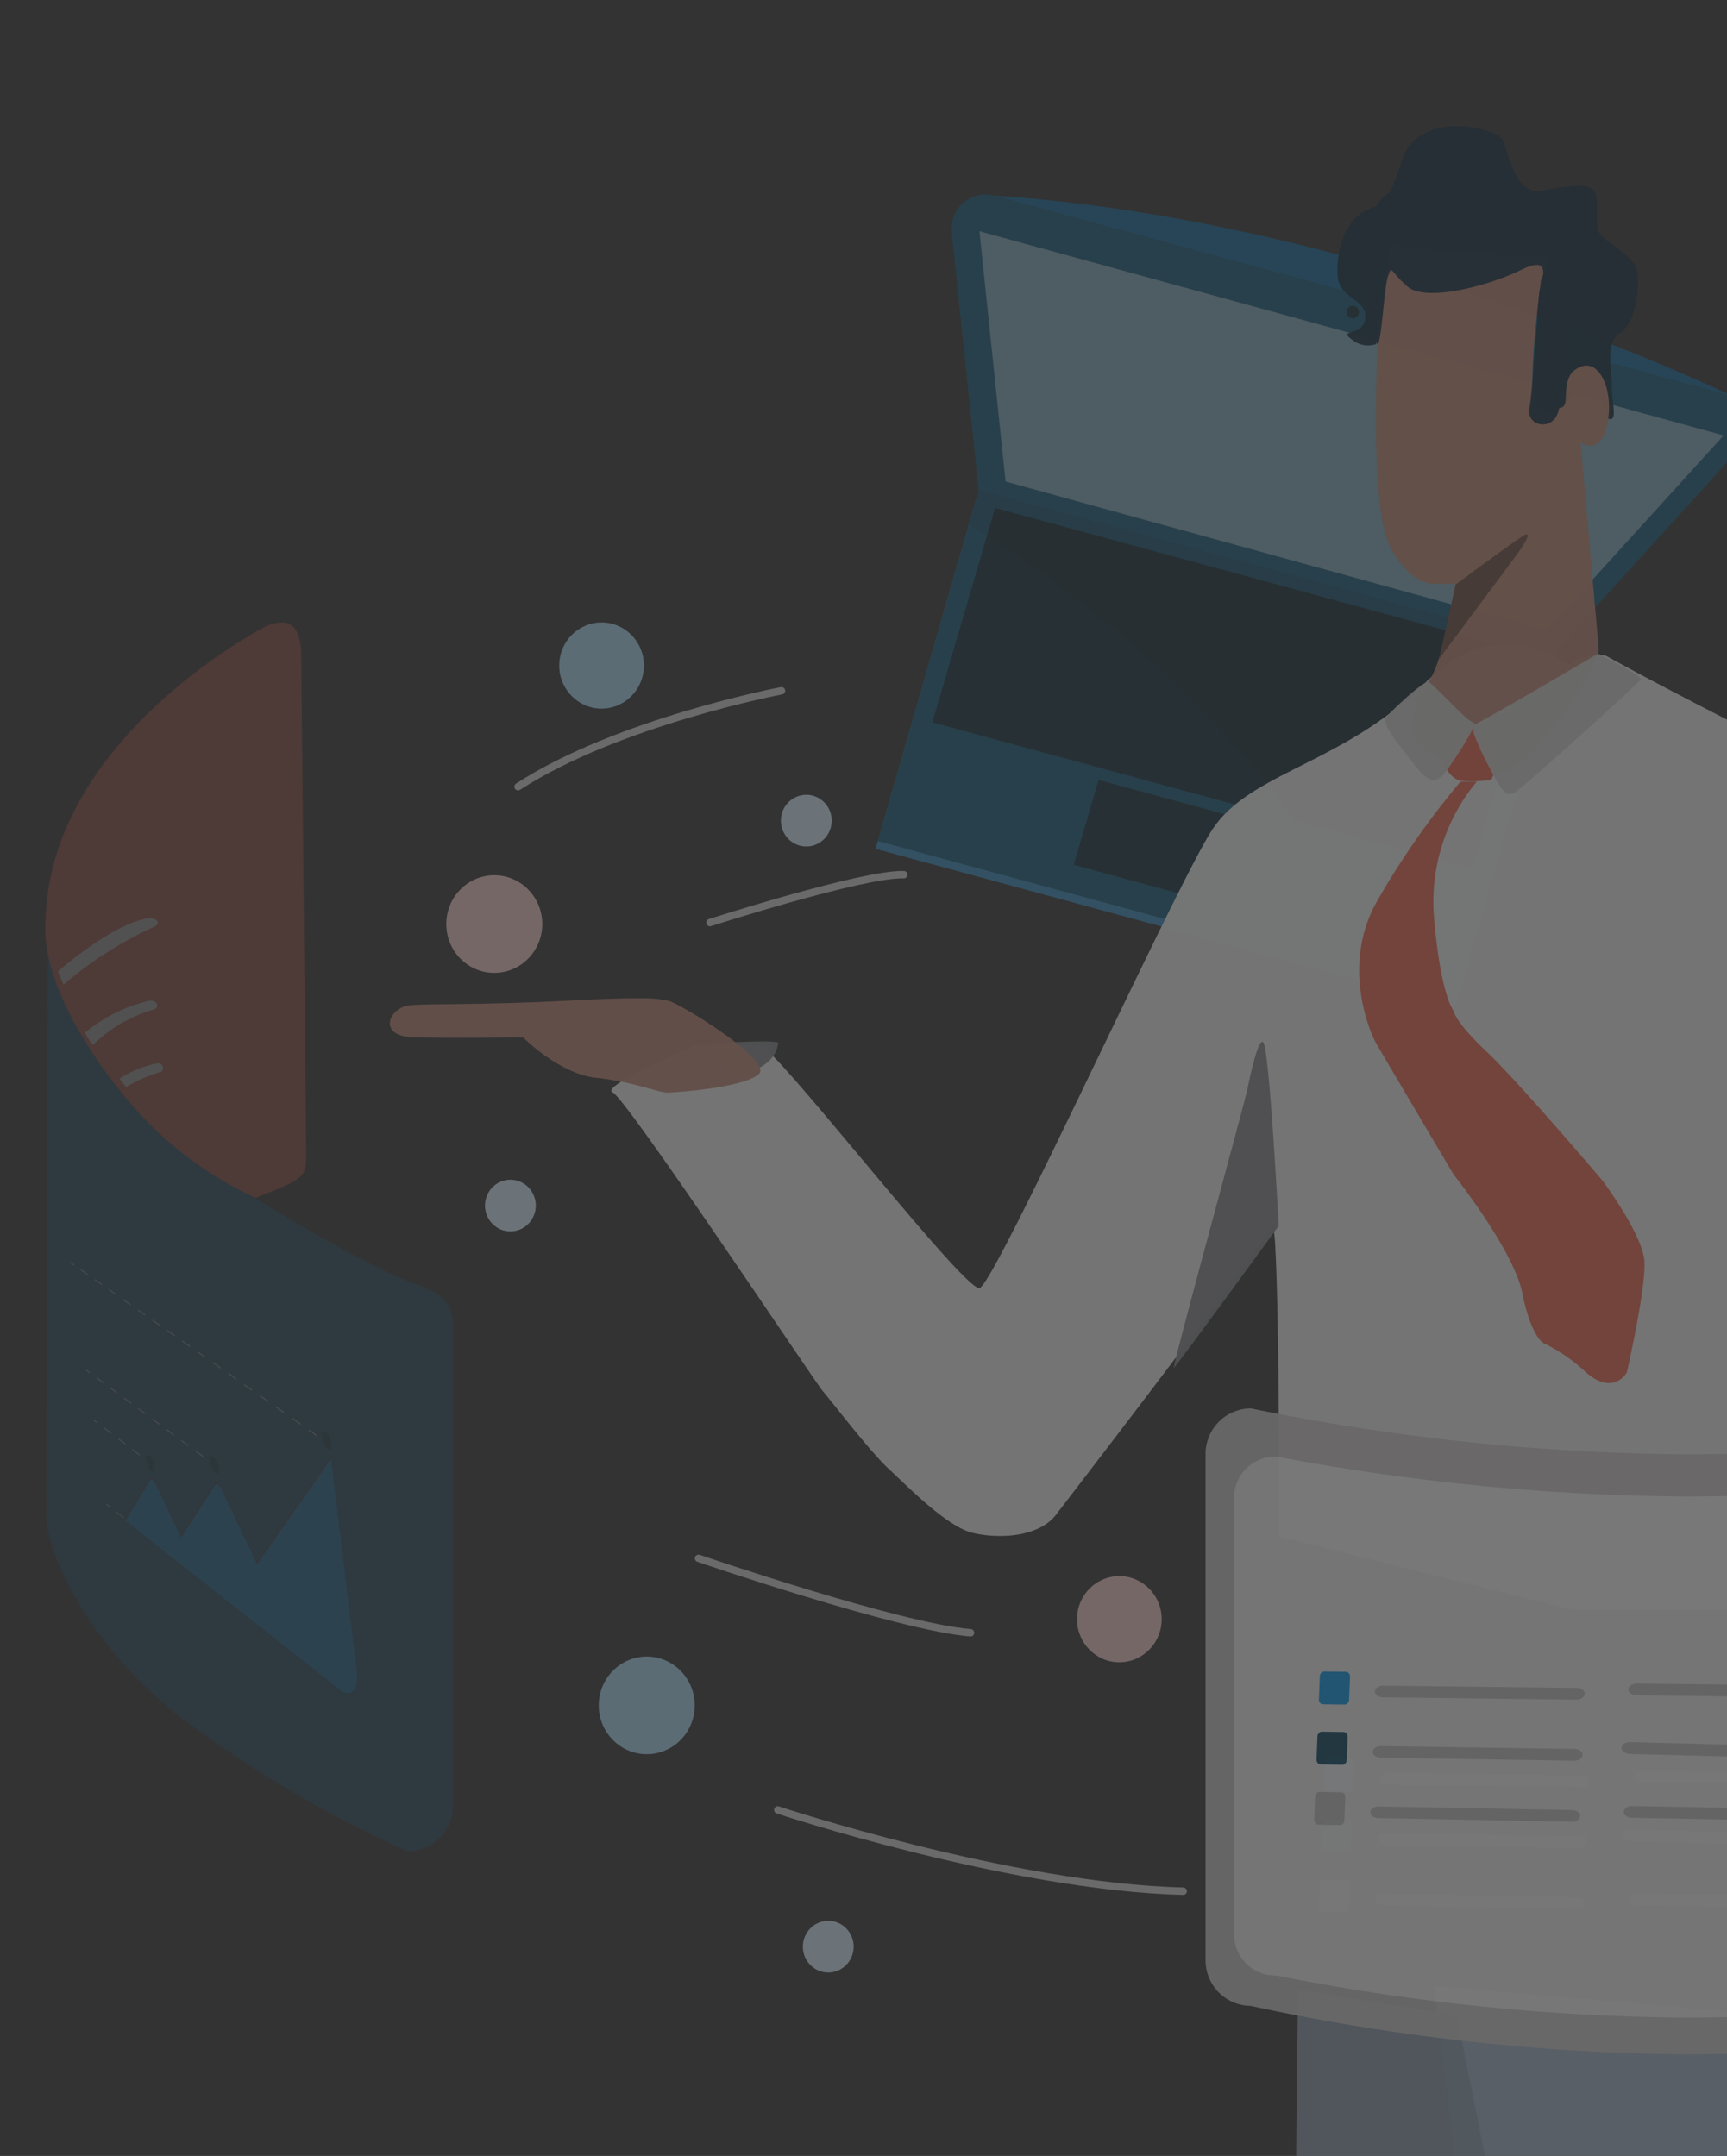 <svg xmlns="http://www.w3.org/2000/svg" width="153" height="191">
    <rect width="100%" height="100%" fill="#333333" stroke="none"/>
    <defs>
        <clipPath id="clip-path">
            <path id="Rectángulo_3201" data-name="Rectángulo 3201" class="cls-1" transform="translate(740.725 71.429)" d="M0 0h153v191H0z"/>
        </clipPath>
        <clipPath id="clip-path-2">
            <path id="Rectángulo_3200" data-name="Rectángulo 3200" style="fill:none" d="M0 0h12.006v38.681H0z"/>
        </clipPath>
        <style>
            .cls-1{fill:#fff}.cls-23,.cls-35{fill:none}.cls-7{fill:#ec624b}.cls-8{fill:#e5e5e5}.cls-9{fill:#019df4}.cls-10{fill:#3f3d54}.cls-11{fill:#00425e}.cls-12{fill:#cbcbcb}.cls-14{fill:#009efb}.cls-16{fill:#036995}.cls-19{fill:#00273b}.cls-31{fill:#0b2739}.cls-23{stroke:#fff;stroke-width:1.974px}.cls-23,.cls-35{stroke-linecap:round}.cls-27,.cls-29,.cls-31,.cls-33{opacity:.98}.cls-27{fill:#86888c}.cls-29{fill:#c18773}.cls-33{fill:#d3d4d3}.cls-35{stroke:#d3d4d3;stroke-width:.658px}.cls-36{fill:#aadaf5}.cls-37{fill:#d8f1ff}.cls-38{fill:#f8cccc}
        </style>
    </defs>
    <g id="Enmascarar_grupo_133" data-name="Enmascarar grupo 133" transform="translate(-740.725 -71.429)" style="opacity:.4;clip-path:url(#clip-path)">
        <g id="Grupo_5991" data-name="Grupo 5991" transform="translate(744.725 82.609)" style="opacity:.842">
            <g id="Grupo_5986" data-name="Grupo 5986" transform="translate(0 43.963)" style="opacity:.428">
                <path id="Trazado_4446" data-name="Trazado 4446" d="M257.86 132.528c12.252 7.843 17.5 9.833 17.5 9.833 2.941 1.022 3.951 1.748 3.951 4v42.436a4.037 4.037 0 0 1-4 4.072 105.921 105.921 0 0 1-20.154-11.9c-8.96-7.034-11.862-15.386-11.862-17.635l.119-50.153c.004-2.249 2.192 11.505 14.446 19.347z" transform="translate(-243.183 -83.986)" style="fill:#185e8b"/>
                <path id="Trazado_4447" data-name="Trazado 4447" class="cls-7" d="M262.711 75.842c2.478-1.046 3.128.486 3.128 2.734l.435 43.9c0 2.248-.1 2.273-4.479 4.009a32.594 32.594 0 0 1-12.044-9.525c-2.97-3.677-7.053-10.123-6.564-15.218.498-16.178 19.524-25.9 19.524-25.9z" transform="translate(-243.146 -75.506)"/>
                <path id="Trazado_4300" data-name="Trazado 4300" class="cls-1" d="M244.638 114.092s5.122-4.47 8.154-4.712c.735.034.873.442.457.721a34.606 34.606 0 0 0-8.119 5.169 33.333 33.333 0 0 0-.492-1.178z" transform="translate(-243.504 -83.181)"/>
                <path id="Trazado_4301" data-name="Trazado 4301" class="cls-1" d="M247.795 121.665a13.6 13.6 0 0 1 5.787-2.856c.735.034.718.631.388.78a12.7 12.7 0 0 0-5.488 3.177 7.157 7.157 0 0 1-.687-1.101z" transform="translate(-244.261 -85.317)"/>
                <path id="Trazado_4302" data-name="Trazado 4302" class="cls-1" d="M251.8 127.357a9.785 9.785 0 0 1 3.372-1.357.433.433 0 0 1 .488.374.444.444 0 0 1-.127.378 12.718 12.718 0 0 0-3.139 1.354 45.478 45.478 0 0 1-.594-.749z" transform="translate(-245.222 -86.945)"/>
                <g id="Grupo_5936" data-name="Grupo 5936" transform="translate(2.242 56.664)">
                    <path id="Trazado_4351" data-name="Trazado 4351" class="cls-8" d="m275.822 169.4-.014-.112.369.259.014.112z" transform="translate(-253.221 -153.418)"/>
                    <path id="Trazado_4352" data-name="Trazado 4352" class="cls-8" d="m268.245 164.417-.737-.517-.014-.111.737.517zm-1.469-1.032-.728-.512-.014-.111.727.509zm-1.451-1.018-.718-.506-.014-.111.72.505zm-1.434-1.008-.71-.5-.014-.11.711.5zm-1.416-1-.7-.493-.014-.109.7.493zm-1.4-.984-.694-.488-.014-.108.694.487zm-1.383-.975-.686-.482-.014-.108.686.481zm-1.368-.961-.678-.476-.015-.108.677.476zm-1.351-.949-.67-.471-.014-.108.67.47zm-1.336-.939-.664-.466-.015-.107.662.465zm-1.32-.927-.655-.459-.015-.106.655.458zm-1.305-.917-.647-.454-.015-.106.647.454zm-1.292-.908-.64-.449-.015-.105.64.449zm-1.276-.9-.632-.444-.015-.105.632.445zm-1.26-.886-.627-.44-.015-.1.626.439zm-1.25-.876-.617-.435-.015-.1.618.435z" transform="translate(-246.385 -148.96)"/>
                    <path id="Trazado_4353" data-name="Trazado 4353" class="cls-8" d="m246.111 148.876-.016-.106.3.215.016.1z" transform="translate(-246.095 -148.77)"/>
                    <path id="Trazado_4354" data-name="Trazado 4354" class="cls-8" d="m262.442 171.734-.015-.107.333.249.014.107z" transform="translate(-250.012 -153.949)"/>
                    <path id="Trazado_4355" data-name="Trazado 4355" class="cls-8" d="m258.6 169.054-.654-.485-.015-.105.655.486zm-1.305-.967-.648-.48-.014-.1.648.48zm-1.295-.958-.639-.474-.014-.1.64.475zm-1.276-.946-.633-.469-.014-.1.633.469zm-1.262-.937-.626-.464-.014-.1.626.464zm-1.251-.925-.619-.459-.014-.1.619.458zm-1.235-.917-.61-.453-.015-.1.613.454zm-1.219-.9-.606-.449-.015-.1.606.449z" transform="translate(-246.824 -151.756)"/>
                    <path id="Trazado_4356" data-name="Trazado 4356" class="cls-8" d="m247.961 161.182-.015-.1.3.226.014.1z" transform="translate(-246.539 -151.559)"/>
                    <path id="Trazado_4357" data-name="Trazado 4357" class="cls-8" d="m255.006 171.519-.015-.1.314.241.014.1z" transform="translate(-248.228 -153.901)"/>
                    <path id="Trazado_4358" data-name="Trazado 4358" class="cls-8" d="m253.173 170.2-.636-.483-.014-.1.636.483zm-1.267-.963-.629-.477-.014-.1.629.477zm-1.254-.951-.622-.473-.015-.1.622.472z" transform="translate(-247.035 -153.061)"/>
                    <path id="Trazado_4359" data-name="Trazado 4359" class="cls-8" d="m248.821 166.906-.015-.1.3.23.015.1z" transform="translate(-246.745 -152.856)"/>
                    <path id="Trazado_4360" data-name="Trazado 4360" class="cls-8" d="m256.423 181.3-.014-.1.313.249.014.1z" transform="translate(-248.568 -156.118)"/>
                    <path id="Trazado_4361" data-name="Trazado 4361" class="cls-8" d="m254.6 179.931-.633-.5-.014-.1.633.5zm-1.26-1-.628-.493-.014-.1.626.494zm-1.251-.985-.617-.488-.014-.1.619.488z" transform="translate(-247.381 -155.249)"/>
                    <path id="Trazado_4362" data-name="Trazado 4362" class="cls-8" d="m250.268 176.53-.015-.1.3.238.014.1z" transform="translate(-247.092 -155.037)"/>
                    <path id="Trazado_4363" data-name="Trazado 4363" class="cls-9" d="m252.521 176.778 18.971 14.967a1.282 1.282 0 0 0 .7.316.6.6 0 0 0 .514-.241 1.539 1.539 0 0 0 .278-.744 4.517 4.517 0 0 0-.009-1.189L270.71 171.3l-.042-.028-6.51 9.3-3.125-6.572a1.758 1.758 0 0 0-.092-.171 1.285 1.285 0 0 0-.1-.142.892.892 0 0 0-.1-.108.429.429 0 0 0-.1-.07.251.251 0 0 0-.067-.021.154.154 0 0 0-.059 0 .145.145 0 0 0-.05.027.209.209 0 0 0-.043.051l-3.016 4.642-2.187-4.638a1.818 1.818 0 0 0-.156-.27.81.81 0 0 0-.157-.17.234.234 0 0 0-.141-.058.125.125 0 0 0-.107.069l-.3.509-.662 1.12-.714 1.206c-.206.366-.382.658-.461.802z" transform="translate(-247.636 -153.868)"/>
                    <path id="Trazado_4364" data-name="Trazado 4364" class="cls-10" d="m252.427 176.77-.046-.1 2.227-3.626a.142.142 0 0 1 .12-.075.26.26 0 0 1 .158.064.886.886 0 0 1 .176.191 1.945 1.945 0 0 1 .174.3l2.145 4.545 3-4.62a.155.155 0 0 1 .129-.079.29.29 0 0 1 .169.067.947.947 0 0 1 .186.2 2.006 2.006 0 0 1 .183.312l3.081 6.475 6.545-9.358.053.11-6.58 9.4L261.02 174a1.659 1.659 0 0 0-.161-.276.867.867 0 0 0-.164-.175.251.251 0 0 0-.15-.06.136.136 0 0 0-.114.07l-3.029 4.661-2.192-4.646a1.81 1.81 0 0 0-.154-.266.772.772 0 0 0-.156-.168.224.224 0 0 0-.139-.057.124.124 0 0 0-.106.067z" transform="translate(-247.602 -153.822)"/>
                    <path id="Elipse_881" data-name="Elipse 881" class="cls-11" d="M255.02 170.815a.135.135 0 0 1 .124.01.494.494 0 0 1 .143.121 1.307 1.307 0 0 1 .144.213 2.02 2.02 0 0 1 .127.285 2.087 2.087 0 0 1 .087.306 1.483 1.483 0 0 1 .03.266.662.662 0 0 1-.025.2.169.169 0 0 1-.081.107.138.138 0 0 1-.124-.011.5.5 0 0 1-.143-.123 1.242 1.242 0 0 1-.143-.216 2.093 2.093 0 0 1-.128-.283 2.236 2.236 0 0 1-.086-.305 1.46 1.46 0 0 1-.03-.264.636.636 0 0 1 .024-.2.171.171 0 0 1 .081-.106z" transform="translate(-248.21 -153.762)"/>
                    <path id="Elipse_882" data-name="Elipse 882" class="cls-11" d="M262.464 171a.151.151 0 0 1 .132.011.524.524 0 0 1 .15.126 1.31 1.31 0 0 1 .151.22 2.13 2.13 0 0 1 .22.609 1.4 1.4 0 0 1 .03.276.606.606 0 0 1-.03.208.18.18 0 0 1-.087.111.153.153 0 0 1-.131-.012.518.518 0 0 1-.15-.126 1.347 1.347 0 0 1-.15-.22 2.1 2.1 0 0 1-.132-.293 2.166 2.166 0 0 1-.09-.314 1.452 1.452 0 0 1-.029-.275.623.623 0 0 1 .029-.208.182.182 0 0 1 .087-.113z" transform="translate(-249.993 -153.805)"/>
                    <path id="Elipse_883" data-name="Elipse 883" class="cls-11" d="M275.505 168.118a.177.177 0 0 1 .149.009.564.564 0 0 1 .167.132 1.345 1.345 0 0 1 .165.234 2.016 2.016 0 0 1 .143.312 2.109 2.109 0 0 1 .093.334 1.411 1.411 0 0 1 .027.294.653.653 0 0 1-.037.223.2.2 0 0 1-.1.12.176.176 0 0 1-.15-.012.558.558 0 0 1-.167-.133 1.342 1.342 0 0 1-.165-.232 2.109 2.109 0 0 1-.144-.312 2.2 2.2 0 0 1-.092-.333 1.523 1.523 0 0 1-.027-.294.667.667 0 0 1 .037-.222.206.206 0 0 1 .101-.12z" transform="translate(-253.115 -153.151)"/>
                </g>
            </g>
            <path id="Trazado_4442" data-name="Trazado 4442" class="cls-12" d="m472.494 212.189-18.575-.478a1.145 1.145 0 0 1-.306-.051.908.908 0 0 1-.25-.118.587.587 0 0 1-.165-.172.376.376 0 0 1-.058-.2.368.368 0 0 1 .066-.2.563.563 0 0 1 .173-.162.876.876 0 0 1 .25-.107 1.148 1.148 0 0 1 .308-.032l18.574.481a1.133 1.133 0 0 1 .3.051.92.92 0 0 1 .251.118.586.586 0 0 1 .166.171.383.383 0 0 1 .059.2.373.373 0 0 1-.065.2.566.566 0 0 1-.171.162.871.871 0 0 1-.25.105 1.1 1.1 0 0 1-.307.032z" transform="translate(-313.504 -59.765)"/>
            <g id="Grupo_5979" data-name="Grupo 5979" transform="translate(73.572 6.052)" style="opacity:.7">
                <path id="Trazado_4365" data-name="Trazado 4365" class="cls-14" d="M373.332 58.175 364.4 89.234l51.365 13.952 8.931-31.06z" transform="translate(-364.401 -31.268)"/>
                <path id="Trazado_4366" data-name="Trazado 4366" d="M373.332 58.175 364.4 89.234l51.365 13.952 8.931-31.06z" transform="translate(-364.401 -31.268)" style="isolation:isolate;opacity:.2;fill:#fff"/>
                <path id="Trazado_4367" data-name="Trazado 4367" class="cls-16" d="m377.013 23.486 65.415 17.766a2.5 2.5 0 0 1 1.145 4.085l-16.559 18.219L375.652 49.6l-2.387-22.857a3.038 3.038 0 0 1 2.677-3.346 2.943 2.943 0 0 1 1.071.089z" transform="translate(-366.523 -23.385)"/>
                <path id="Trazado_4368" data-name="Trazado 4368" d="m376.5 27.591 65.938 18.089-15.705 17.28-47.917-13.192z" transform="translate(-367.302 -24.338)" style="fill:#a4defc"/>
                <path id="Trazado_4369" data-name="Trazado 4369" class="cls-16" d="m373.592 57.283-8.931 31.06 51.365 13.952 8.931-31.06z" transform="translate(-364.463 -31.066)"/>
                <path id="Trazado_4370" data-name="Trazado 4370" class="cls-14" d="M443.616 41.282S411.662 25.716 378.2 23.515z" transform="translate(-367.71 -23.415)"/>
                <path id="Trazado_4371" data-name="Trazado 4371" d="M443.616 41.282S411.662 25.716 378.2 23.515z" transform="translate(-367.71 -23.415)" style="isolation:isolate;opacity:.2"/>
                <path id="Trazado_4372" data-name="Trazado 4372" class="cls-19" d="M419.294 36.73a.55.55 0 1 1 .4.555.491.491 0 0 1-.4-.555z" transform="translate(-377.564 -26.34)"/>
                <path id="Trazado_4373" data-name="Trazado 4373" class="cls-19" d="m376.577 59.288-5.558 18.992 47.828 12.991 5.559-18.992z" transform="translate(-365.988 -31.52)"/>
                <path id="Trazado_4374" data-name="Trazado 4374" class="cls-19" d="m389.7 90.446-2.2 7.517 18.929 5.143 2.2-7.518z" transform="translate(-369.941 -38.58)"/>
                <path id="Trazado_4375" data-name="Trazado 4375" d="m375.271 60.293.865-3.01L427.5 71.236l-8.93 31.064-7.051-1.916c-7.411-20.469-27.656-34.767-36.248-40.091z" transform="translate(-367.008 -31.066)" style="opacity:.1;isolation:isolate"/>
            </g>
            <g id="Grupo_5989" data-name="Grupo 5989" transform="translate(246.285 39.115)" style="opacity:.73">
                <path id="Trazado_4452" data-name="Trazado 4452" d="M601.629 66.134s14.241 3.931 30.666 18.359c.326.348 7.333 5.033 7.082 16.567s-13.921 24.873-13.921 24.873.017 1.917 0 4.173a70.736 70.736 0 0 0-24.911-12.523 2.019 2.019 0 0 1-2-2.036l1.085-47.378a2.019 2.019 0 0 1 1.999-2.035z" transform="translate(-598.543 -66.134)" style="fill:#0b2739"/>
                <path id="Trazado_4448" data-name="Trazado 4448" class="cls-23" d="M621.365 93.948c9.281 3.767 19.508 15.938 19.772 16.21" transform="translate(-604.016 -72.436)"/>
                <path id="Trazado_4449" data-name="Trazado 4449" class="cls-23" d="M621.365 104.428a62.511 62.511 0 0 1 9.5 5.951 48.389 48.389 0 0 1 8.443 7.6" transform="translate(-604.016 -74.81)"/>
                <path id="Trazado_4450" data-name="Trazado 4450" class="cls-23" d="M621.534 114.012a55.469 55.469 0 0 1 8.13 5.067c3.872 2.97 6.977 5.5 7.241 5.776" transform="translate(-604.057 -76.982)"/>
                <path id="Trazado_4453" data-name="Trazado 4453" class="cls-7" d="M635.7 133.567s10.45-9.055 11.62-22.08c.391 23.393.7 51.116.7 53.365-2.857 11.419-10.316 20.18-11.148 19.991a4.037 4.037 0 0 1-4-4.072l.587-42.357c.002-2.249.011-3.662 2.241-4.847z" transform="translate(-606.776 -76.41)"/>
                <g id="Grupo_5988" data-name="Grupo 5988" transform="translate(29.099 57.423)">
                    <g id="Grupo_5987" data-name="Grupo 5987" style="clip-path:url(#clip-path-2)">
                        <g id="Enmascarar_grupo_131" data-name="Enmascarar grupo 131" transform="translate(-1.638 -21.905)">
                            <g id="Grupo_5976" data-name="Grupo 5976">
                                <path id="Trazado_4333" data-name="Trazado 4333" d="M671.076 152.511 637.062 177.1a2.644 2.644 0 0 1-.932.454 1.2 1.2 0 0 1-.763-.051 1.054 1.054 0 0 1-.514-.524 2.184 2.184 0 0 1-.185-.967l.2-36.748a3.835 3.835 0 0 1 .155-1.018 5.154 5.154 0 0 1 .412-1.01 4.887 4.887 0 0 1 .607-.888 3.362 3.362 0 0 1 .739-.648l37.564-23.439a1.219 1.219 0 0 1 .608-.207.668.668 0 0 1 .47.174 1.045 1.045 0 0 1 .288.509 2.416 2.416 0 0 1 .061.806l-2.49 34.807a5.178 5.178 0 0 1-.233 1.166 7 7 0 0 1-.492 1.168 6.636 6.636 0 0 1-.68 1.039 4.292 4.292 0 0 1-.801.788z" transform="translate(-634.667 -112.057)" style="fill:transparent"/>
                                <path id="Trazado_4335" data-name="Trazado 4335" class="cls-8" d="m682.031 129.171.007-.1.424-.277-.007.1z" transform="translate(-646.026 -115.849)"/>
                                <path id="Trazado_4336" data-name="Trazado 4336" class="cls-8" d="m671.844 129.978-.864.563.006-.1.864-.563zm-1.732 1.129-.872.568.006-.1.871-.568zm-1.745 1.139-.879.574.005-.1.88-.574zM666.6 133.4l-.888.579.005-.1.888-.579zm-1.78 1.16-.9.584v-.1l.9-.584zm-1.8 1.17-.9.589.005-.1.9-.589zm-1.815 1.182-.912.595v-.1l.912-.595zm-1.828 1.192-.921.6v-.1l.92-.6zm-1.846 1.2-.928.606v-.1l.929-.606zm-1.862 1.214-.937.611v-.1l.938-.611zm-1.879 1.226-.946.617v-.1l.947-.616zm-1.9 1.238-.956.623v-.1l.956-.623zm-1.915 1.249-.965.629v-.1l.964-.629zm-1.932 1.261-.974.635v-.1l.977-.636zm-1.951 1.272-.983.641v-.1l.987-.642zm-1.971 1.285-.992.647v-.1l.992-.647z" transform="translate(-636.699 -116.095)"/>
                                <path id="Trazado_4337" data-name="Trazado 4337" class="cls-8" d="M641.176 155.342v-.1l.5-.324v.1z" transform="translate(-636.228 -121.768)"/>
                                <path id="Trazado_4338" data-name="Trazado 4338" class="cls-8" d="M662.494 153.276v-.1l.45-.306v.1z" transform="translate(-641.34 -121.305)"/>
                                <path id="Trazado_4339" data-name="Trazado 4339" class="cls-8" d="m656.9 154.148-.9.61v-.1l.9-.611zm-1.81 1.221-.911.614v-.1l.911-.613zm-1.826 1.232-.919.62v-.1l.92-.619zm-1.843 1.242-.927.626v-.1l.927-.625zm-1.859 1.253-.936.632v-.1l.937-.631zm-1.875 1.266-.946.637v-.1l.946-.637zm-1.9 1.277-.953.643v-.1l.954-.643zm-1.91 1.289-.962.649v-.1l.966-.65z" transform="translate(-636.646 -121.571)"/>
                                <path id="Trazado_4340" data-name="Trazado 4340" class="cls-8" d="M641.007 167.511v-.1l.489-.326v.1z" transform="translate(-636.188 -124.524)"/>
                                <path id="Trazado_4341" data-name="Trazado 4341" class="cls-8" d="M650.529 166.676v-.1l.468-.319v.1z" transform="translate(-638.471 -124.338)"/>
                                <path id="Trazado_4342" data-name="Trazado 4342" class="cls-8" d="m647.732 167.62-.964.662v-.1l.964-.661zm-1.935 1.323-.973.667v-.1l.975-.666zm-1.951 1.336-.983.673v-.1l.984-.672z" transform="translate(-636.633 -124.624)"/>
                                <path id="Trazado_4343" data-name="Trazado 4343" class="cls-8" d="M640.929 173.133v-.1l.485-.331v.1z" transform="translate(-636.169 -125.798)"/>
                                <path id="Trazado_4344" data-name="Trazado 4344" class="cls-8" d="M650.28 175.994v-.094l.464-.324v.1z" transform="translate(-638.411 -126.448)"/>
                                <path id="Trazado_4345" data-name="Trazado 4345" class="cls-8" d="m647.517 176.95-.95.669v-.1l.95-.668zm-1.91 1.341-.962.674v-.1l.964-.675zm-1.927 1.353-.97.681v-.1l.971-.681z" transform="translate(-636.596 -126.739)"/>
                                <path id="Trazado_4346" data-name="Trazado 4346" class="cls-8" d="M640.8 182.534v-.1l.479-.335v.1z" transform="translate(-636.138 -127.927)"/>
                                <path id="Trazado_4347" data-name="Trazado 4347" class="cls-1" d="m644.321 169 25.542-17.933a4.466 4.466 0 0 0 .865-.827 6.9 6.9 0 0 0 .731-1.109 7.341 7.341 0 0 0 .525-1.254 5.47 5.47 0 0 0 .246-1.259l1.059-16.259-.05.033-11.105 20.829-3.093-2.033a.246.246 0 0 0-.1-.036.327.327 0 0 0-.113.008.507.507 0 0 0-.125.051.817.817 0 0 0-.131.092 1.239 1.239 0 0 0-.1.094c-.031.034-.062.071-.092.111s-.058.08-.087.124-.052.088-.077.135l-5.953 11.154-2.411-1.4a.274.274 0 0 0-.189-.028.6.6 0 0 0-.22.1 1.175 1.175 0 0 0-.223.2 1.676 1.676 0 0 0-.2.295l-.647 1.222-1.439 2.732-1.572 2.977c-.471.903-.856 1.63-1.041 1.981z" transform="translate(-636.982 -116.204)"/>
                                <path id="Trazado_4348" data-name="Trazado 4348" class="cls-10" d="m644.15 169.12-.055-.029 4.852-9.075a1.86 1.86 0 0 1 .223-.331 1.305 1.305 0 0 1 .25-.231.652.652 0 0 1 .246-.106.3.3 0 0 1 .213.03l2.363 1.37 5.924-11.1a1.812 1.812 0 0 1 .217-.324 1.253 1.253 0 0 1 .242-.222.6.6 0 0 1 .237-.1.28.28 0 0 1 .2.038l3.048 2.006 11.165-20.94.046.037-11.221 21.038-3.1-2.036a.249.249 0 0 0-.178-.034.521.521 0 0 0-.209.09 1.072 1.072 0 0 0-.213.2 1.6 1.6 0 0 0-.192.285l-5.978 11.2-2.415-1.4a.269.269 0 0 0-.188-.026.581.581 0 0 0-.217.1 1.111 1.111 0 0 0-.22.2 1.65 1.65 0 0 0-.2.292z" transform="translate(-636.928 -116.146)"/>
                                <path id="Elipse_878" data-name="Elipse 878" class="cls-11" d="M650.71 165.7a1.279 1.279 0 0 1 .207-.229.716.716 0 0 1 .208-.128.317.317 0 0 1 .185-.016.23.23 0 0 1 .139.1.438.438 0 0 1 .064.206.938.938 0 0 1-.02.268 1.506 1.506 0 0 1-.1.3 1.677 1.677 0 0 1-.167.29 1.216 1.216 0 0 1-.207.229.7.7 0 0 1-.208.128.323.323 0 0 1-.183.019.233.233 0 0 1-.14-.1.436.436 0 0 1-.063-.2.941.941 0 0 1 .019-.269 1.5 1.5 0 0 1 .1-.3 1.677 1.677 0 0 1 .166-.298z" transform="translate(-638.447 -124.125)"/>
                                <path id="Elipse_879" data-name="Elipse 879" class="cls-11" d="M662.68 152.306a1.2 1.2 0 0 1 .2-.222.647.647 0 0 1 .2-.12.288.288 0 0 1 .179-.011.228.228 0 0 1 .131.107.481.481 0 0 1 .058.21 1 1 0 0 1-.023.269 1.537 1.537 0 0 1-.1.294 1.623 1.623 0 0 1-.163.285 1.2 1.2 0 0 1-.2.222.656.656 0 0 1-.2.121.284.284 0 0 1-.177.011.225.225 0 0 1-.131-.106.471.471 0 0 1-.059-.21 1 1 0 0 1 .023-.269 1.49 1.49 0 0 1 .1-.295 1.606 1.606 0 0 1 .162-.286z" transform="translate(-641.317 -121.094)"/>
                                <path id="Elipse_880" data-name="Elipse 880" class="cls-11" d="M681.867 128.2a1.093 1.093 0 0 1 .192-.212.56.56 0 0 1 .189-.108.247.247 0 0 1 .163 0 .229.229 0 0 1 .119.118.519.519 0 0 1 .05.217 1.079 1.079 0 0 1-.028.271 1.506 1.506 0 0 1-.1.292 1.576 1.576 0 0 1-.157.278 1.136 1.136 0 0 1-.191.211.565.565 0 0 1-.19.111.251.251 0 0 1-.165 0 .232.232 0 0 1-.12-.118.529.529 0 0 1-.049-.216 1.083 1.083 0 0 1 .028-.272 1.6 1.6 0 0 1 .1-.293 1.546 1.546 0 0 1 .159-.279z" transform="translate(-645.918 -115.639)"/>
                            </g>
                        </g>
                    </g>
                </g>
            </g>
            <path id="Trazado_4458" data-name="Trazado 4458" d="M406.424 78.381c-7.3 7.191-15.512 7.832-18.837 13s-19.218 40.225-20.572 40.546-18.2-21.524-19.472-21.524h-5.666s-8.592 3.669-7.369 4.19 17.968 25.727 18.63 26.478 4.159 5.328 5.8 6.846 5.168 5.153 7.471 5.7 5.837.4 7.383-1.61 15.692-20.415 19.227-25.61a15.517 15.517 0 0 1 .209 2.2c.356 6.383.332 25.339.332 25.339l26 6.5h22.631l.471-8.6s2.224-25.048 2.807-25.215 5.479 9.013 6.368 10.268 3.157 5 4.115 6.088 8.938 5.237 11.245 6.583 31.162 15.059 31.75 15.059 3.222-2.432 3.56-4.007 1.765-8.515 1.213-8.878-26.835-16.389-28.4-17.555-4.425-2.42-7.8-9.447-11.923-22.9-12.163-23.743-4.14-8.635-4.983-9.526-2.046-2.421-10.858-6.75-16.462-8.478-16.908-8.75-2.725-.034-3.067.679-5.816-5.451-13.117 1.739z" transform="translate(-284.234 -28.995)" style="opacity:.98;fill:#f8f9f9"/>
            <path id="Trazado_4459" data-name="Trazado 4459" class="cls-27" d="M344.249 120.551s5.659-.346 5.562 0-.135 1.662-2.548 2.6-3.014-2.6-3.014-2.6z" transform="translate(-284.858 -39.314)"/>
            <path id="Trazado_4460" data-name="Trazado 4460" class="cls-27" d="M407.2 120.524c.532.855 1.345 16.219 1.345 16.219s-9.064 12.452-9.287 12.575 6.229-23.311 6.508-24.673c.062-.305-.123.607 0 0 .29-1.426 1.023-4.784 1.434-4.121z" transform="translate(-299.258 -39.323)"/>
            <path id="Trazado_4461" data-name="Trazado 4461" class="cls-27" d="M478 138.18s-6.061-12.532-6.886-13.059 4.471 34.554 4.471 34.554z" transform="translate(-317.984 -40.382)"/>
            <path id="Trazado_4462" data-name="Trazado 4462" d="M432.179 90.631a16.629 16.629 0 0 0-3.807 11.857c.585 7.125 1.744 8.44 1.744 8.44s.044.9 2.922 3.621 10.284 11.443 10.284 11.443 3.568 4.776 3.707 7.166-1.564 9.83-1.564 9.83-1.179 2.1-3.6 0a14.866 14.866 0 0 0-3.831-2.637s-1.067-.624-1.829-4.416-6.088-10.5-6.088-10.5-6.375-10.757-6.907-11.709-2.982-6.731 0-12.267a71.216 71.216 0 0 1 7.524-10.823z" transform="translate(-305.342 -32.569)" style="opacity:.98;fill:#ec624b"/>
            <path id="Trazado_4466" data-name="Trazado 4466" class="cls-29" d="M315.842 118.918s3.229 3.253 6.478 3.582 5.6 1.335 6.306 1.316 6.747-.425 8.1-1.644-7.433-6.54-8.1-6.522.2-.456-8.465 0-12.638.232-14.413.435-2.9 2.749.455 2.832 9.639.001 9.639.001z" transform="translate(-273.504 -38.193)"/>
            <path id="Trazado_4467" data-name="Trazado 4467" class="cls-27" d="M551.9 182.776c.37-.724 2.593 1.272 2.451 2.307s-2.3 3.456-2.86 3.789.043-5.372.409-6.096z" transform="translate(-338.862 -53.412)"/>
            <path id="Trazado_4468" data-name="Trazado 4468" class="cls-29" d="m570.411 171.822 4.782 3.385s1.947 2.813-2.836 1.513-8.526-2.756-10.338-1.069-4.194 5.647-6.978 6.225-2.767-.835-3.122-.921.411-4.357 2.252-6.362a75.692 75.692 0 0 1 7.182-6.006c.365-.284 1.8-2.135 3.652-.519a49.022 49.022 0 0 0 5.406 3.754z" transform="translate(-339.472 -49.966)"/>
            <path id="Trazado_4470" data-name="Trazado 4470" d="M440.645 271.9c29.147-18.221 30.215-15.861 30.215-15.861l-1.878-24.16-37.96-3.327 3.78 30.843z" transform="translate(-307.993 -63.818)" style="fill:#a7b7cd;opacity:.98"/>
            <path id="Trazado_4456" data-name="Trazado 4456" class="cls-31" d="M422.6 34.862a2.223 2.223 0 0 1-2.2-.444c-1.257-.907 1.17-.19 1.234-1.917s-2.32-1.641-2.452-3.681.512-5.422 3.417-6.147c1.35-2.236.791.482 2.282-4.108s8.47-2.829 8.934-1.781 1.117 4.876 3.331 4.5 4.175-.746 4.749 0-.054 3.081.59 3.89 2.717 1.764 3.143 2.948-.011 4.951-1.413 5.74-.7 3.507-.731 4.813.568 3.173-.341 2.785.7-1.926-.657-3.506-4.845 6.322-5.685 2.948 2.641-12.224.346-15.319-7.554-2.132-7.554-2.132l-5.393 1.12-1.284 1.966z" transform="translate(-304.678 -15.56)"/>
            <path id="Trazado_4454" data-name="Trazado 4454" class="cls-29" d="M424.992 29.233s-1.167 7.475-1.138 7.914-.86 15.189 1.138 18.873 4.178 3.18 4.178 3.18h1.551s-1.174 7.609-2.495 8.737-1.3 4.727-1.3 4.727 5.748 6.94 10.69 1.338 5.816-8.939 5.816-8.939l-1.622-18.382s1.777 1.333 2.392-1.724-.933-6.522-3.171-4.477c-.876 1.242-.2 2.864-.864 3.078s-2.2 1.069-2.551-1.175.687-10.116.687-10.116 1.394-2.708 0-2.227-13.311-.807-13.311-.807z" transform="translate(-305.786 -18.658)"/>
            <path id="Trazado_4455" data-name="Trazado 4455" d="M432.511 66.756s4.645-3.456 5.92-4.275-.472 1.579-.472 1.579l-6.926 9.3z" transform="translate(-307.547 -26.153)" style="fill:#67493f;opacity:.98"/>
            <path id="Trazado_4457" data-name="Trazado 4457" class="cls-31" d="M440.788 38.376a19.978 19.978 0 0 1-.729 4.561c-.6 1.663-2.812 1.123-2.526-.392s.721-8.675.842-9.946 1.412-3.79-1.57-2.331-8.483 2.855-10.068 1.476-1.359-1.949-1.716-.959-.574 5.776-.921 6.022-1.554-6.54-1.554-6.54l3-5.986h3.994l8.328.92 2.917 6.071z" transform="translate(-306.039 -17.536)"/>
            <path id="Trazado_4463" data-name="Trazado 4463" class="cls-7" d="M433.785 84.39s-2.494 2.78-2.195 3.364.829 1.312 1.541 1.4a10.859 10.859 0 0 0 1.766 0s.84-.015.9-.153 1-2.282.14-3.071a14.582 14.582 0 0 0-2.152-1.54z" transform="translate(-307.647 -31.155)"/>
            <path id="Trazado_4464" data-name="Trazado 4464" class="cls-33" d="M446.3 75.974s-10.431 6.145-11.042 6.323 2.184 5.293 2.363 5.477.588.939 1.295.514 11.055-9.721 11.163-10.044-3.779-2.27-3.779-2.27z" transform="translate(-308.719 -29.248)"/>
            <path id="Trazado_4465" data-name="Trazado 4465" class="cls-33" d="M427.36 86.792c-1.333-1.722-3.214-3.832-2.7-4.455s3.344-3.262 3.757-3.122 3.406 3.527 3.97 3.593-2.428 4.483-2.746 4.724-.948.981-2.281-.74z" transform="translate(-305.859 -29.982)"/>
            <path id="Trazado_4469" data-name="Trazado 4469" d="M414.295 229.058s-.918 54.993 1.211 54.51 21.081-11.24 21.081-11.24l-8.243-41.033z" transform="translate(-303.295 -63.934)" style="fill:#8b9eb0;opacity:.98"/>
            <g id="Grupo_5977" data-name="Grupo 5977" transform="translate(112.85 144.644)">
                <path id="Trazado_4443" data-name="Trazado 4443" class="cls-12" d="m471.767 219.355-17.637-.331a1 1 0 0 1-.287-.046.805.805 0 0 1-.231-.117.545.545 0 0 1-.15-.169.389.389 0 0 1-.05-.2.4.4 0 0 1 .065-.2.6.6 0 0 1 .16-.162.87.87 0 0 1 .242-.107 1.047 1.047 0 0 1 .29-.036l17.638.319a1.032 1.032 0 0 1 .29.047.789.789 0 0 1 .236.118.539.539 0 0 1 .157.171.392.392 0 0 1 .049.207.4.4 0 0 1-.067.2.575.575 0 0 1-.169.165.86.86 0 0 1-.245.109 1.063 1.063 0 0 1-.3.036z" transform="translate(-425.987 -206.067)"/>
                <path id="Trazado_4441" data-name="Trazado 4441" class="cls-12" d="m472.294 205.2-17.636-.209a1 1 0 0 1-.286-.045.791.791 0 0 1-.231-.115.535.535 0 0 1-.15-.168.388.388 0 0 1-.05-.2.41.41 0 0 1 .066-.2.592.592 0 0 1 .16-.164.819.819 0 0 1 .242-.108 1.036 1.036 0 0 1 .288-.039l17.636.2a1.046 1.046 0 0 1 .293.045.808.808 0 0 1 .237.116.543.543 0 0 1 .157.169.391.391 0 0 1 .053.206.411.411 0 0 1-.066.2.6.6 0 0 1-.168.166.866.866 0 0 1-.245.111 1.038 1.038 0 0 1-.3.039z" transform="translate(-426.114 -202.888)"/>
                <path id="Trazado_4310" data-name="Trazado 4310" class="cls-12" d="m441.714 219.388-17.133-.327a.972.972 0 0 1-.278-.046.77.77 0 0 1-.224-.114.526.526 0 0 1-.15-.166.38.38 0 0 1-.05-.2.4.4 0 0 1 .067-.2.567.567 0 0 1 .16-.162.812.812 0 0 1 .233-.105.986.986 0 0 1 .281-.036l17.134.316a.984.984 0 0 1 .284.046.793.793 0 0 1 .231.116.552.552 0 0 1 .15.168.39.39 0 0 1 .05.2.4.4 0 0 1-.065.2.581.581 0 0 1-.164.162.852.852 0 0 1-.238.108 1.038 1.038 0 0 1-.288.036z" transform="translate(-418.905 -206.079)"/>
                <path id="Trazado_4309" data-name="Trazado 4309" class="cls-12" d="m441.981 212.411-17.135-.267a.974.974 0 0 1-.278-.046.767.767 0 0 1-.224-.114.514.514 0 0 1-.147-.167.389.389 0 0 1-.05-.2.4.4 0 0 1 .067-.2.569.569 0 0 1 .16-.161.833.833 0 0 1 .232-.107.982.982 0 0 1 .28-.036l17.134.254a.984.984 0 0 1 .284.045.776.776 0 0 1 .233.117.542.542 0 0 1 .15.168.389.389 0 0 1 .05.2.4.4 0 0 1-.065.2.573.573 0 0 1-.164.163.8.8 0 0 1-.238.108 1.008 1.008 0 0 1-.289.043z" transform="translate(-418.969 -204.512)"/>
                <path id="Trazado_4308" data-name="Trazado 4308" class="cls-12" d="m442.245 205.436-17.134-.208a.938.938 0 0 1-.277-.044.761.761 0 0 1-.224-.114.53.53 0 0 1-.147-.166.387.387 0 0 1-.05-.2.4.4 0 0 1 .067-.2.553.553 0 0 1 .16-.161.8.8 0 0 1 .231-.107.955.955 0 0 1 .281-.038l17.133.2a1.011 1.011 0 0 1 .284.043.8.8 0 0 1 .23.114.532.532 0 0 1 .15.167.383.383 0 0 1 .05.2.4.4 0 0 1-.065.2.564.564 0 0 1-.163.164.824.824 0 0 1-.238.109 1 1 0 0 1-.287.038z" transform="translate(-419.033 -202.945)"/>
                <path id="Trazado_4307" data-name="Trazado 4307" class="cls-12" d="m419.6 219.3-1.894-.039a.374.374 0 0 1-.15-.036.379.379 0 0 1-.119-.093.407.407 0 0 1-.078-.135.449.449 0 0 1-.024-.165l.08-2.057a.443.443 0 0 1 .039-.166.427.427 0 0 1 .088-.13.4.4 0 0 1 .126-.088.367.367 0 0 1 .15-.03l1.9.035a.348.348 0 0 1 .15.036.381.381 0 0 1 .12.093.418.418 0 0 1 .077.135.446.446 0 0 1 .024.164l-.081 2.061a.464.464 0 0 1-.037.163.43.43 0 0 1-.088.132.394.394 0 0 1-.128.088.365.365 0 0 1-.155.032z" transform="translate(-417.336 -205.701)"/>
                <path id="Trazado_4306" data-name="Trazado 4306" class="cls-11" d="m419.877 212.4-1.9-.032a.358.358 0 0 1-.15-.036.383.383 0 0 1-.12-.093.417.417 0 0 1-.078-.135.445.445 0 0 1-.024-.164l.079-2.057a.472.472 0 0 1 .039-.165.448.448 0 0 1 .088-.131.411.411 0 0 1 .126-.088.369.369 0 0 1 .152-.031l1.9.028a.35.35 0 0 1 .15.036.365.365 0 0 1 .119.092.415.415 0 0 1 .078.135.45.45 0 0 1 .023.162l-.081 2.064a.448.448 0 0 1-.037.163.431.431 0 0 1-.088.132.4.4 0 0 1-.127.088.368.368 0 0 1-.149.032z" transform="translate(-417.401 -204.139)"/>
                <path id="Trazado_4305" data-name="Trazado 4305" class="cls-9" d="m420.151 205.5-1.9-.026a.349.349 0 0 1-.15-.035.374.374 0 0 1-.119-.091.413.413 0 0 1-.078-.135.45.45 0 0 1-.024-.164l.08-2.056a.463.463 0 0 1 .038-.166.458.458 0 0 1 .088-.131.406.406 0 0 1 .127-.088.369.369 0 0 1 .15-.032l1.9.022a.348.348 0 0 1 .15.034.381.381 0 0 1 .119.094.414.414 0 0 1 .078.135.434.434 0 0 1 .024.165l-.08 2.059a.467.467 0 0 1-.037.164.445.445 0 0 1-.089.132.393.393 0 0 1-.127.089.366.366 0 0 1-.15.03z" transform="translate(-417.467 -202.578)"/>
            </g>
            <path id="Trazado_4471" data-name="Trazado 4471" class="cls-35" d="M324.2 80.228s-14.488 2.748-23.34 8.5" transform="translate(-258.965 -30.212)"/>
            <path id="Trazado_4472" data-name="Trazado 4472" class="cls-35" d="M325.554 105.541s13.585-4.368 17.173-4.246" transform="translate(-266.657 -34.985)"/>
            <path id="Trazado_4473" data-name="Trazado 4473" class="cls-35" d="M324.249 179.606s17.783 6.091 24.092 6.593" transform="translate(-266.359 -52.729)"/>
            <path id="Trazado_4474" data-name="Trazado 4474" class="cls-35" d="M333.888 208.425s20.581 6.82 35.914 7.2" transform="translate(-268.981 -59.259)"/>
            <path id="Trazado_4475" data-name="Trazado 4475" class="cls-35" d="M493.328 68.571s37.025 3.951 51.136 10.456" transform="translate(-324.695 -27.571)"/>
            <path id="Trazado_4476" data-name="Trazado 4476" class="cls-35" d="M529.916 110.907s16.392 2.239 23 6.047" transform="translate(-333.701 -37.163)"/>
            <path id="Trazado_4477" data-name="Trazado 4477" class="cls-35" d="M545.417 212.627s14.06-.938 26.925-6.886" transform="translate(-337.863 -58.65)"/>
            <path id="Trazado_4478" data-name="Trazado 4478" class="cls-35" d="M569.217 191.678s16.045-4.31 26.947-11.567" transform="translate(-345.225 -52.843)"/>
            <ellipse id="Elipse_889" data-name="Elipse 889" class="cls-36" cx="3.752" cy="3.817" rx="3.752" ry="3.817" transform="translate(45.543 43.963)"/>
            <ellipse id="Elipse_890" data-name="Elipse 890" class="cls-37" cx="2.251" cy="2.29" rx="2.251" ry="2.29" transform="translate(65.182 59.232)"/>
            <ellipse id="Elipse_893" data-name="Elipse 893" class="cls-37" cx="2.251" cy="2.29" rx="2.251" ry="2.29" transform="translate(38.966 93.333)"/>
            <ellipse id="Elipse_894" data-name="Elipse 894" class="cls-37" cx="2.251" cy="2.29" rx="2.251" ry="2.29" transform="translate(67.127 158.989)"/>
            <ellipse id="Elipse_895" data-name="Elipse 895" class="cls-36" cx="2.251" cy="2.29" rx="2.251" ry="2.29" transform="translate(219.358 160.007)"/>
            <ellipse id="Elipse_900" data-name="Elipse 900" class="cls-38" cx="3.002" cy="3.054" rx="3.002" ry="3.054" transform="translate(213.396 61.777)"/>
            <ellipse id="Elipse_904" data-name="Elipse 904" class="cls-38" cx="2.251" cy="2.29" rx="2.251" ry="2.29" transform="translate(176.956 34.802)"/>
            <ellipse id="Elipse_905" data-name="Elipse 905" class="cls-36" cx="1.501" cy="1.527" rx="1.501" ry="1.527" transform="translate(192.059 53.125)"/>
            <ellipse id="Elipse_891" data-name="Elipse 891" class="cls-38" cx="4.252" cy="4.326" rx="4.252" ry="4.326" transform="translate(35.538 66.358)"/>
            <ellipse id="Elipse_892" data-name="Elipse 892" class="cls-36" cx="4.252" cy="4.326" rx="4.252" ry="4.326" transform="translate(49.044 135.577)"/>
            <ellipse id="Elipse_898" data-name="Elipse 898" class="cls-37" cx="4.252" cy="4.326" rx="4.252" ry="4.326" transform="translate(244.043 141.176)"/>
            <ellipse id="Elipse_902" data-name="Elipse 902" class="cls-36" cx="4.252" cy="4.326" rx="4.252" ry="4.326" transform="translate(206.051 34.293)"/>
            <ellipse id="Elipse_896" data-name="Elipse 896" class="cls-38" cx="3.752" cy="3.817" rx="3.752" ry="3.817" transform="translate(91.414 128.451)"/>
            <ellipse id="Elipse_897" data-name="Elipse 897" class="cls-38" cx="3.752" cy="3.817" rx="3.752" ry="3.817" transform="translate(208.111 140.158)"/>
            <ellipse id="Elipse_899" data-name="Elipse 899" class="cls-36" cx="3.752" cy="3.817" rx="3.752" ry="3.817" transform="translate(242.042 115.727)"/>
            <ellipse id="Elipse_901" data-name="Elipse 901" class="cls-37" cx="3.752" cy="3.817" rx="3.752" ry="3.817" transform="translate(176.903 62.286)"/>
            <g id="Grupo_5990" data-name="Grupo 5990" transform="translate(102.801 113.592)" style="opacity:.958">
                <path id="Trazado_4444" data-name="Trazado 4444" d="M408.627 162.429a199.655 199.655 0 0 0 38.423 4.071c20.136 0 42.117-4.071 42.117-4.071a4.037 4.037 0 0 1 4 4.071v44.789a4.038 4.038 0 0 1-4 4.072s-21.981 4.293-42.117 4.293a189.855 189.855 0 0 1-38.423-4.293 4.037 4.037 0 0 1-4-4.072V166.5a4.037 4.037 0 0 1 4-4.071z" transform="translate(-404.625 -162.429)" style="fill:#d3cfcf"/>
                <path id="Trazado_4445" data-name="Trazado 4445" class="cls-1" d="M411.712 167.95a202.708 202.708 0 0 0 36.155 3.537c18.944 0 39.627-3.537 39.627-3.537a3.657 3.657 0 0 1 3.765 3.537v38.9a3.657 3.657 0 0 1-3.765 3.537s-20.683 3.729-39.628 3.729a192.8 192.8 0 0 1-36.154-3.729 3.657 3.657 0 0 1-3.765-3.537v-38.9a3.657 3.657 0 0 1 3.765-3.537z" transform="translate(-405.422 -163.68)"/>
                <g id="Grupo_5978" data-name="Grupo 5978" transform="translate(62.502 21.714)">
                    <path id="Trazado_4311" data-name="Trazado 4311" class="cls-9" d="m504.747 200.651.016-.133c0-.045.01-.09.014-.134l.013-.135.011-.135a10.7 10.7 0 0 0-.306-3.512 9.433 9.433 0 0 0-1.346-2.977 7.686 7.686 0 0 0-2.186-2.137 6.386 6.386 0 0 0-2.829-.983l-.714 9.569z" transform="translate(-489.381 -190.504)"/>
                    <path id="Trazado_4312" data-name="Trazado 4312" class="cls-11" d="m494.371 201.062.714-9.573a6.32 6.32 0 0 0-2.967.441 7.492 7.492 0 0 0-2.544 1.731 9.253 9.253 0 0 0-1.841 2.758 10.821 10.821 0 0 0-.517 7.1 9.35 9.35 0 0 0 1.416 3 7.569 7.569 0 0 0 2.254 2.1 6.3 6.3 0 0 0 5.677.422 7.47 7.47 0 0 0 2.415-1.626 9.124 9.124 0 0 0 1.789-2.542 10.535 10.535 0 0 0 .942-3.233z" transform="translate(-486.845 -190.721)"/>
                </g>
                <path id="Trazado_4442-2" data-name="Trazado 4442" class="cls-12" d="m472.454 202.184-18.575-.478a1.152 1.152 0 0 1-.307-.051.909.909 0 0 1-.25-.119.583.583 0 0 1-.164-.171.368.368 0 0 1 .008-.408.584.584 0 0 1 .173-.162.9.9 0 0 1 .25-.107 1.117 1.117 0 0 1 .308-.032l18.574.481a1.133 1.133 0 0 1 .3.05.888.888 0 0 1 .25.119.568.568 0 0 1 .166.17.385.385 0 0 1 .059.2.376.376 0 0 1-.065.2.566.566 0 0 1-.171.162.9.9 0 0 1-.25.106 1.133 1.133 0 0 1-.306.04z" transform="translate(-416.25 -171.09)"/>
                <g id="Grupo_5977-2" data-name="Grupo 5977" transform="translate(9.632 23.313)">
                    <path id="Trazado_4443-2" data-name="Trazado 4443" class="cls-12" d="m471.727 209.35-17.637-.332a1 1 0 0 1-.287-.046.791.791 0 0 1-.231-.116.557.557 0 0 1-.15-.169.39.39 0 0 1-.05-.2.4.4 0 0 1 .065-.2.576.576 0 0 1 .16-.162.82.82 0 0 1 .242-.107 1.014 1.014 0 0 1 .29-.036l17.638.319a1.058 1.058 0 0 1 .29.047.826.826 0 0 1 .236.118.554.554 0 0 1 .156.171.386.386 0 0 1 .05.207.4.4 0 0 1-.067.2.575.575 0 0 1-.169.165.838.838 0 0 1-.245.109 1.035 1.035 0 0 1-.3.036z" transform="translate(-425.947 -196.062)"/>
                    <path id="Trazado_4441-2" data-name="Trazado 4441" class="cls-12" d="m472.254 195.195-17.636-.209a1 1 0 0 1-.286-.045.788.788 0 0 1-.231-.114.545.545 0 0 1-.15-.169.387.387 0 0 1-.05-.2.4.4 0 0 1 .066-.2.583.583 0 0 1 .16-.164.843.843 0 0 1 .241-.108 1.011 1.011 0 0 1 .288-.038l17.637.2a1.024 1.024 0 0 1 .293.045.8.8 0 0 1 .237.115.552.552 0 0 1 .157.169.394.394 0 0 1 .053.207.411.411 0 0 1-.066.2.6.6 0 0 1-.168.166.878.878 0 0 1-.245.111 1.1 1.1 0 0 1-.3.039z" transform="translate(-426.074 -192.882)"/>
                    <path id="Trazado_4310-2" data-name="Trazado 4310" class="cls-12" d="m441.674 209.383-17.133-.326a.941.941 0 0 1-.278-.046.726.726 0 0 1-.224-.114.522.522 0 0 1-.151-.166.381.381 0 0 1-.049-.2.39.39 0 0 1 .067-.2.56.56 0 0 1 .161-.162.81.81 0 0 1 .233-.105.958.958 0 0 1 .281-.035l17.134.316a.987.987 0 0 1 .284.046.791.791 0 0 1 .231.115.545.545 0 0 1 .15.169.388.388 0 0 1 .05.2.4.4 0 0 1-.065.2.572.572 0 0 1-.164.162.8.8 0 0 1-.239.108 1 1 0 0 1-.287.036z" transform="translate(-418.865 -196.073)"/>
                    <path id="Trazado_4309-2" data-name="Trazado 4309" class="cls-12" d="m441.941 202.406-17.134-.268a.974.974 0 0 1-.278-.045.756.756 0 0 1-.224-.115.518.518 0 0 1-.147-.166.389.389 0 0 1-.05-.2.4.4 0 0 1 .067-.195.559.559 0 0 1 .16-.161.791.791 0 0 1 .232-.107.952.952 0 0 1 .28-.037l17.135.254a.985.985 0 0 1 .284.046.8.8 0 0 1 .233.116.545.545 0 0 1 .15.169.386.386 0 0 1 .05.2.4.4 0 0 1-.065.2.582.582 0 0 1-.164.163.827.827 0 0 1-.238.108 1.01 1.01 0 0 1-.291.038z" transform="translate(-418.929 -194.506)"/>
                    <path id="Trazado_4308-2" data-name="Trazado 4308" class="cls-12" d="m442.2 195.43-17.133-.208a.947.947 0 0 1-.278-.044.748.748 0 0 1-.224-.114.512.512 0 0 1-.147-.166.387.387 0 0 1-.05-.2.4.4 0 0 1 .067-.2.581.581 0 0 1 .16-.161.812.812 0 0 1 .232-.107.981.981 0 0 1 .28-.038l17.133.2a.985.985 0 0 1 .284.044.786.786 0 0 1 .23.114.531.531 0 0 1 .15.167.382.382 0 0 1 .05.2.4.4 0 0 1-.065.2.569.569 0 0 1-.163.163.824.824 0 0 1-.238.109 1 1 0 0 1-.287.039z" transform="translate(-418.993 -192.939)"/>
                    <path id="Trazado_4307-2" data-name="Trazado 4307" class="cls-12" d="m419.562 209.3-1.9-.039a.351.351 0 0 1-.15-.036.368.368 0 0 1-.119-.093.4.4 0 0 1-.078-.135.442.442 0 0 1-.024-.164l.08-2.058a.463.463 0 0 1 .038-.165.443.443 0 0 1 .089-.129.388.388 0 0 1 .126-.088.356.356 0 0 1 .15-.031l1.9.036a.359.359 0 0 1 .15.036.384.384 0 0 1 .12.093.426.426 0 0 1 .077.135.447.447 0 0 1 .024.165l-.081 2.06a.464.464 0 0 1-.037.164.451.451 0 0 1-.089.132.382.382 0 0 1-.127.087.356.356 0 0 1-.149.03z" transform="translate(-417.296 -195.695)"/>
                    <path id="Trazado_4306-2" data-name="Trazado 4306" class="cls-11" d="m419.837 202.394-1.9-.032a.363.363 0 0 1-.151-.036.387.387 0 0 1-.119-.092.412.412 0 0 1-.078-.135.442.442 0 0 1-.024-.163l.079-2.058a.462.462 0 0 1 .039-.165.433.433 0 0 1 .088-.13.4.4 0 0 1 .126-.088.354.354 0 0 1 .152-.031l1.9.028a.361.361 0 0 1 .151.036.376.376 0 0 1 .119.092.421.421 0 0 1 .078.135.446.446 0 0 1 .023.162l-.081 2.063a.446.446 0 0 1-.037.163.432.432 0 0 1-.088.132.39.39 0 0 1-.127.088.358.358 0 0 1-.15.031z" transform="translate(-417.361 -194.134)"/>
                    <path id="Trazado_4305-2" data-name="Trazado 4305" class="cls-9" d="m420.111 195.5-1.9-.026a.349.349 0 0 1-.15-.036.356.356 0 0 1-.119-.091.4.4 0 0 1-.078-.135.45.45 0 0 1-.024-.165l.08-2.056a.448.448 0 0 1 .126-.3.4.4 0 0 1 .127-.089.369.369 0 0 1 .15-.032l1.9.022a.348.348 0 0 1 .15.035.368.368 0 0 1 .119.093.414.414 0 0 1 .078.135.444.444 0 0 1 .024.164l-.081 2.059a.451.451 0 0 1-.036.164.446.446 0 0 1-.089.133.406.406 0 0 1-.127.088.367.367 0 0 1-.15.037z" transform="translate(-417.427 -192.572)"/>
                </g>
            </g>
        </g>
    </g>
</svg>
